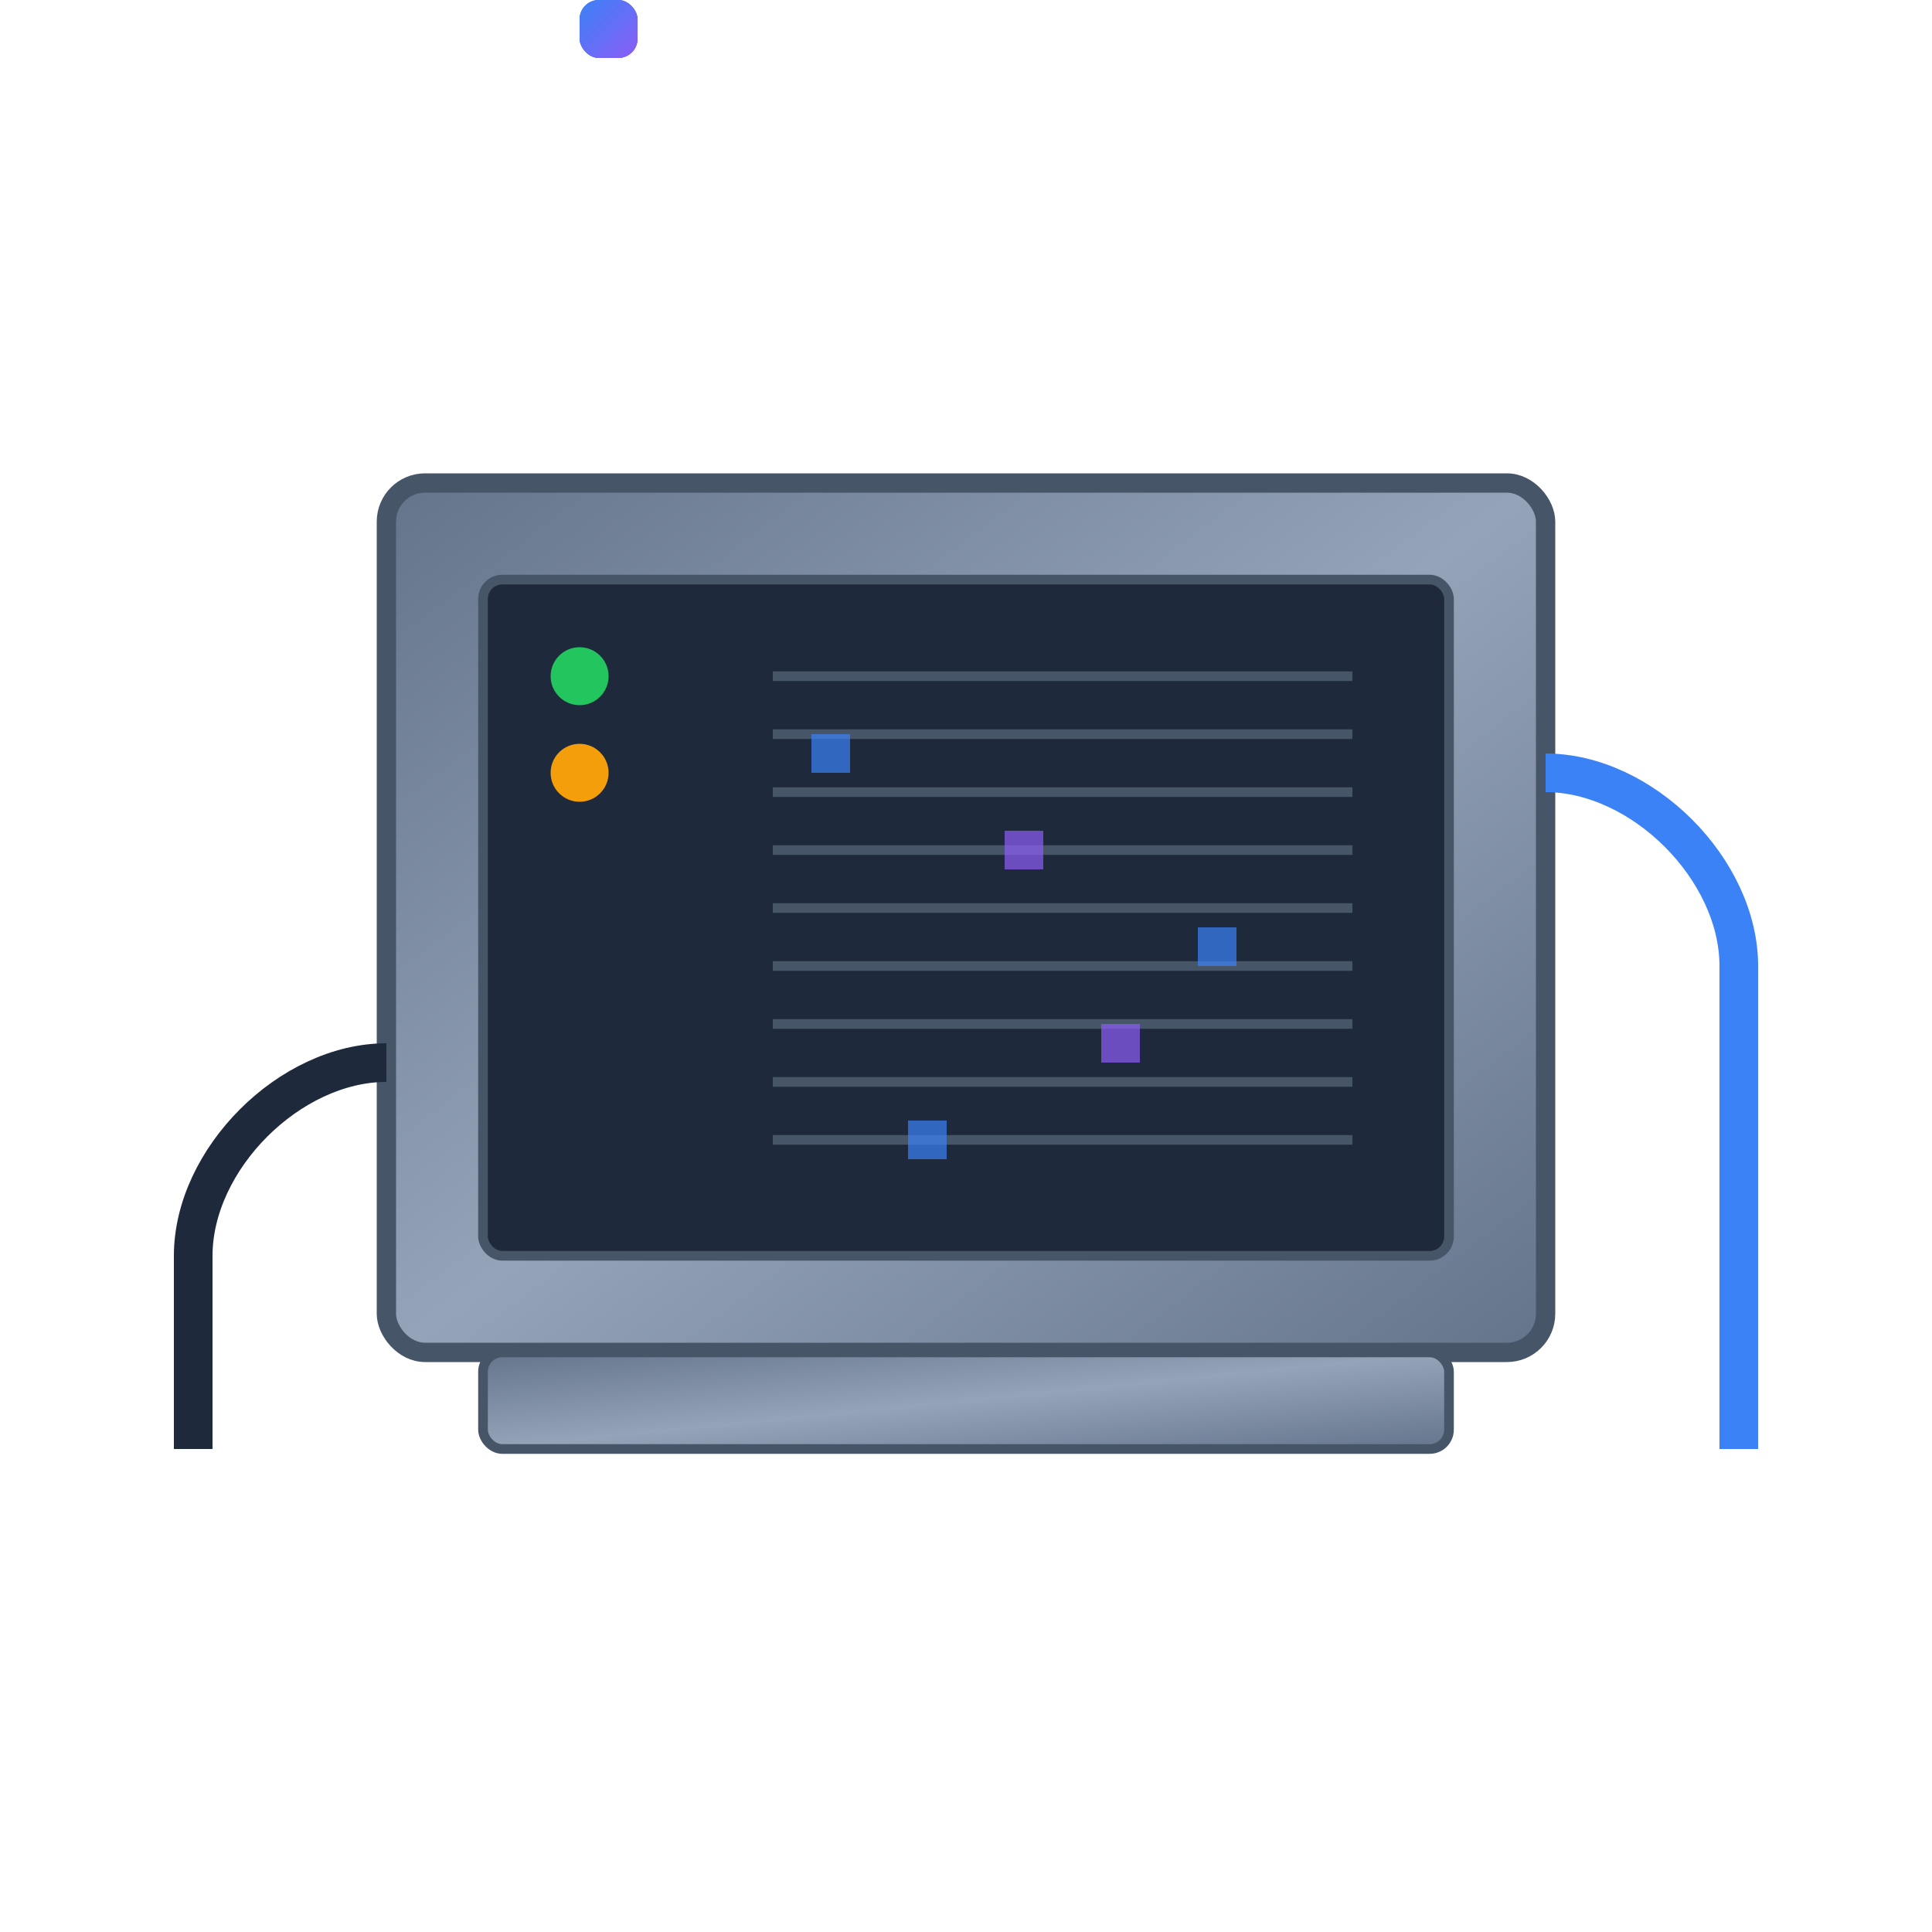 <?xml version="1.0" encoding="UTF-8"?>
<svg width="100" height="100" viewBox="0 0 100 100" xmlns="http://www.w3.org/2000/svg">
  <defs>
    <linearGradient id="deviceGradient" x1="0%" y1="0%" x2="100%" y2="100%">
      <stop offset="0%" stop-color="#3B82F6" />
      <stop offset="100%" stop-color="#8B5CF6" />
    </linearGradient>
    <linearGradient id="metalGradient" x1="0%" y1="0%" x2="100%" y2="100%">
      <stop offset="0%" stop-color="#64748B" />
      <stop offset="50%" stop-color="#94A3B8" />
      <stop offset="100%" stop-color="#64748B" />
    </linearGradient>
    <filter id="deviceGlow">
      <feGaussianBlur stdDeviation="1.5" result="coloredBlur"/>
      <feMerge>
        <feMergeNode in="coloredBlur"/>
        <feMergeNode in="SourceGraphic"/>
      </feMerge>
    </filter>
  </defs>
  
  <!-- ASIC Miner Case -->
  <rect x="20" y="25" width="60" height="45" rx="2" fill="url(#metalGradient)" stroke="#475569" stroke-width="1" />
  
  <!-- Front Panel -->
  <rect x="25" y="30" width="50" height="35" rx="1" fill="#1E293B" stroke="#475569" stroke-width="0.5" />
  
  <!-- Status LEDs -->
  <circle cx="30" cy="35" r="1.5" fill="#22C55E">
    <animate attributeName="fill" values="#22C55E;#15803D;#22C55E" dur="1.5s" repeatCount="indefinite" />
  </circle>
  <circle cx="30" cy="40" r="1.5" fill="#F59E0B">
    <animate attributeName="fill" values="#F59E0B;#B45309;#F59E0B" dur="2s" repeatCount="indefinite" />
  </circle>
  
  <!-- Cooling Vents -->
  <g fill="none" stroke="#475569" stroke-width="0.5">
    <line x1="40" y1="35" x2="70" y2="35" />
    <line x1="40" y1="38" x2="70" y2="38" />
    <line x1="40" y1="41" x2="70" y2="41" />
    <line x1="40" y1="44" x2="70" y2="44" />
    <line x1="40" y1="47" x2="70" y2="47" />
    <line x1="40" y1="50" x2="70" y2="50" />
    <line x1="40" y1="53" x2="70" y2="53" />
    <line x1="40" y1="56" x2="70" y2="56" />
    <line x1="40" y1="59" x2="70" y2="59" />
  </g>
  
  <!-- Bottom Stand -->
  <rect x="25" y="70" width="50" height="5" rx="1" fill="url(#metalGradient)" stroke="#475569" stroke-width="0.5" />
  
  <!-- Power Cable -->
  <path d="M20,55 C15,55 10,60 10,65 L10,75" fill="none" stroke="#1E293B" stroke-width="2" />
  
  <!-- Network Cable -->
  <path d="M80,40 C85,40 90,45 90,50 L90,75" fill="none" stroke="#3B82F6" stroke-width="2" />
  
  <!-- Glowing Circuit Elements -->
  <g filter="url(#deviceGlow)">
    <rect x="30" cy="35" width="3" height="3" rx="1" fill="url(#deviceGradient)" />
    <rect x="30" cy="45" width="3" height="3" rx="1" fill="url(#deviceGradient)" />
    <rect x="30" cy="55" width="3" height="3" rx="1" fill="url(#deviceGradient)" />
  </g>
  
  <!-- Hash Processing Animation -->
  <g opacity="0.7">
    <rect x="42" y="38" width="2" height="2" fill="#3B82F6">
      <animate attributeName="opacity" values="1;0.3;1" dur="0.7s" repeatCount="indefinite" />
    </rect>
    <rect x="52" y="43" width="2" height="2" fill="#8B5CF6">
      <animate attributeName="opacity" values="1;0.3;1" dur="0.9s" repeatCount="indefinite" />
    </rect>
    <rect x="62" y="48" width="2" height="2" fill="#3B82F6">
      <animate attributeName="opacity" values="1;0.3;1" dur="1.1s" repeatCount="indefinite" />
    </rect>
    <rect x="57" y="53" width="2" height="2" fill="#8B5CF6">
      <animate attributeName="opacity" values="1;0.3;1" dur="0.8s" repeatCount="indefinite" />
    </rect>
    <rect x="47" y="58" width="2" height="2" fill="#3B82F6">
      <animate attributeName="opacity" values="1;0.3;1" dur="1s" repeatCount="indefinite" />
    </rect>
  </g>
</svg>